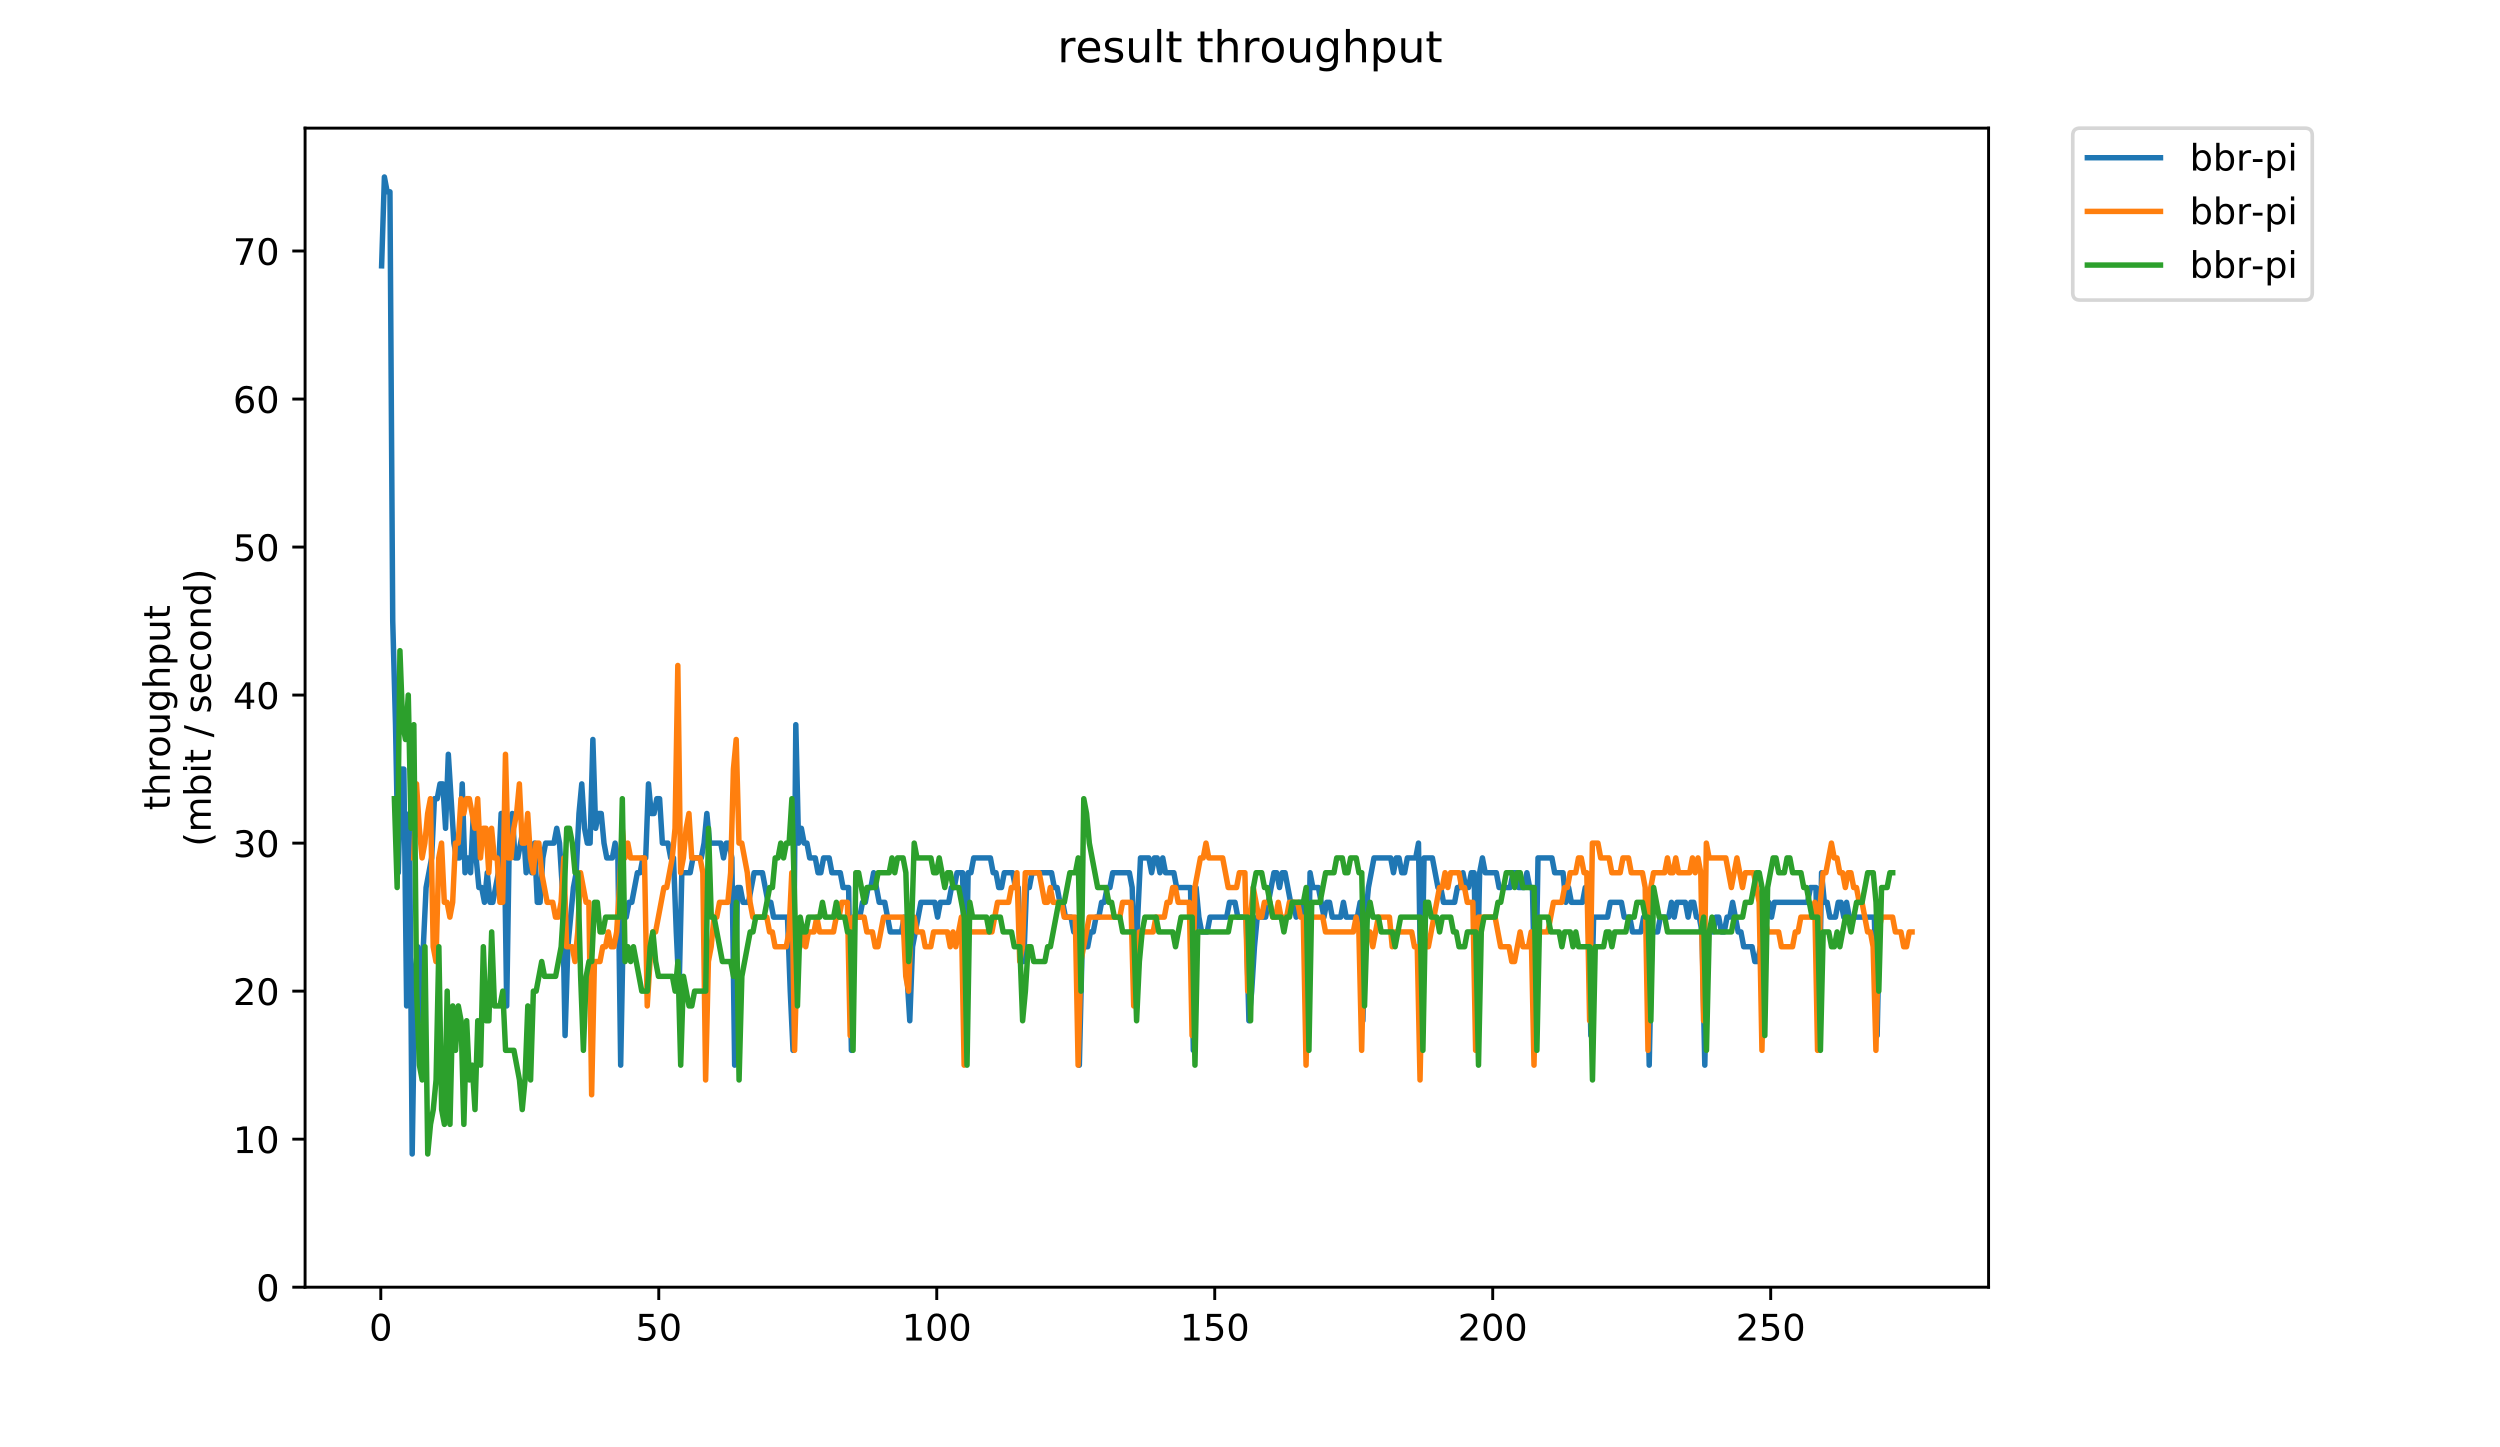 <?xml version="1.0" encoding="utf-8" standalone="no"?>
<!DOCTYPE svg PUBLIC "-//W3C//DTD SVG 1.1//EN"
  "http://www.w3.org/Graphics/SVG/1.1/DTD/svg11.dtd">
<!-- Created with matplotlib (https://matplotlib.org/) -->
<svg height="396pt" version="1.1" viewBox="0 0 684 396" width="684pt" xmlns="http://www.w3.org/2000/svg" xmlns:xlink="http://www.w3.org/1999/xlink">
 <defs>
  <style type="text/css">
*{stroke-linecap:butt;stroke-linejoin:round;}
  </style>
 </defs>
 <g id="figure_1">
  <g id="patch_1">
   <path d="M 0 396 
L 684 396 
L 684 0 
L 0 0 
z
" style="fill:#ffffff;"/>
  </g>
  <g id="axes_1">
   <g id="patch_2">
    <path d="M 83.472 352.174 
L 544.074 352.174 
L 544.074 35.062 
L 83.472 35.062 
z
" style="fill:#ffffff;"/>
   </g>
   <g id="matplotlib.axis_1">
    <g id="xtick_1">
     <g id="line2d_1">
      <defs>
       <path d="M 0 0 
L 0 3.5 
" id="m928a6c6035" style="stroke:#000000;stroke-width:0.8;"/>
      </defs>
      <g>
       <use style="stroke:#000000;stroke-width:0.8;" x="104.184" xlink:href="#m928a6c6035" y="352.174"/>
      </g>
     </g>
     <g id="text_1">
      <!-- 0 -->
      <defs>
       <path d="M 31.781 66.406 
Q 24.172 66.406 20.328 58.906 
Q 16.5 51.422 16.5 36.375 
Q 16.5 21.391 20.328 13.891 
Q 24.172 6.391 31.781 6.391 
Q 39.453 6.391 43.281 13.891 
Q 47.125 21.391 47.125 36.375 
Q 47.125 51.422 43.281 58.906 
Q 39.453 66.406 31.781 66.406 
z
M 31.781 74.219 
Q 44.047 74.219 50.516 64.516 
Q 56.984 54.828 56.984 36.375 
Q 56.984 17.969 50.516 8.266 
Q 44.047 -1.422 31.781 -1.422 
Q 19.531 -1.422 13.062 8.266 
Q 6.594 17.969 6.594 36.375 
Q 6.594 54.828 13.062 64.516 
Q 19.531 74.219 31.781 74.219 
z
" id="DejaVuSans-48"/>
      </defs>
      <g transform="translate(101.002 366.773)scale(0.1 -0.1)">
       <use xlink:href="#DejaVuSans-48"/>
      </g>
     </g>
    </g>
    <g id="xtick_2">
     <g id="line2d_2">
      <g>
       <use style="stroke:#000000;stroke-width:0.8;" x="180.239" xlink:href="#m928a6c6035" y="352.174"/>
      </g>
     </g>
     <g id="text_2">
      <!-- 50 -->
      <defs>
       <path d="M 10.797 72.906 
L 49.516 72.906 
L 49.516 64.594 
L 19.828 64.594 
L 19.828 46.734 
Q 21.969 47.469 24.109 47.828 
Q 26.266 48.188 28.422 48.188 
Q 40.625 48.188 47.75 41.5 
Q 54.891 34.812 54.891 23.391 
Q 54.891 11.625 47.562 5.094 
Q 40.234 -1.422 26.906 -1.422 
Q 22.312 -1.422 17.547 -0.641 
Q 12.797 0.141 7.719 1.703 
L 7.719 11.625 
Q 12.109 9.234 16.797 8.062 
Q 21.484 6.891 26.703 6.891 
Q 35.156 6.891 40.078 11.328 
Q 45.016 15.766 45.016 23.391 
Q 45.016 31 40.078 35.438 
Q 35.156 39.891 26.703 39.891 
Q 22.75 39.891 18.812 39.016 
Q 14.891 38.141 10.797 36.281 
z
" id="DejaVuSans-53"/>
      </defs>
      <g transform="translate(173.877 366.773)scale(0.1 -0.1)">
       <use xlink:href="#DejaVuSans-53"/>
       <use x="63.623" xlink:href="#DejaVuSans-48"/>
      </g>
     </g>
    </g>
    <g id="xtick_3">
     <g id="line2d_3">
      <g>
       <use style="stroke:#000000;stroke-width:0.8;" x="256.295" xlink:href="#m928a6c6035" y="352.174"/>
      </g>
     </g>
     <g id="text_3">
      <!-- 100 -->
      <defs>
       <path d="M 12.406 8.297 
L 28.516 8.297 
L 28.516 63.922 
L 10.984 60.406 
L 10.984 69.391 
L 28.422 72.906 
L 38.281 72.906 
L 38.281 8.297 
L 54.391 8.297 
L 54.391 0 
L 12.406 0 
z
" id="DejaVuSans-49"/>
      </defs>
      <g transform="translate(246.751 366.773)scale(0.1 -0.1)">
       <use xlink:href="#DejaVuSans-49"/>
       <use x="63.623" xlink:href="#DejaVuSans-48"/>
       <use x="127.246" xlink:href="#DejaVuSans-48"/>
      </g>
     </g>
    </g>
    <g id="xtick_4">
     <g id="line2d_4">
      <g>
       <use style="stroke:#000000;stroke-width:0.8;" x="332.35" xlink:href="#m928a6c6035" y="352.174"/>
      </g>
     </g>
     <g id="text_4">
      <!-- 150 -->
      <g transform="translate(322.807 366.773)scale(0.1 -0.1)">
       <use xlink:href="#DejaVuSans-49"/>
       <use x="63.623" xlink:href="#DejaVuSans-53"/>
       <use x="127.246" xlink:href="#DejaVuSans-48"/>
      </g>
     </g>
    </g>
    <g id="xtick_5">
     <g id="line2d_5">
      <g>
       <use style="stroke:#000000;stroke-width:0.8;" x="408.406" xlink:href="#m928a6c6035" y="352.174"/>
      </g>
     </g>
     <g id="text_5">
      <!-- 200 -->
      <defs>
       <path d="M 19.188 8.297 
L 53.609 8.297 
L 53.609 0 
L 7.328 0 
L 7.328 8.297 
Q 12.938 14.109 22.625 23.891 
Q 32.328 33.688 34.812 36.531 
Q 39.547 41.844 41.422 45.531 
Q 43.312 49.219 43.312 52.781 
Q 43.312 58.594 39.234 62.25 
Q 35.156 65.922 28.609 65.922 
Q 23.969 65.922 18.812 64.312 
Q 13.672 62.703 7.812 59.422 
L 7.812 69.391 
Q 13.766 71.781 18.938 73 
Q 24.125 74.219 28.422 74.219 
Q 39.75 74.219 46.484 68.547 
Q 53.219 62.891 53.219 53.422 
Q 53.219 48.922 51.531 44.891 
Q 49.859 40.875 45.406 35.406 
Q 44.188 33.984 37.641 27.219 
Q 31.109 20.453 19.188 8.297 
z
" id="DejaVuSans-50"/>
      </defs>
      <g transform="translate(398.862 366.773)scale(0.1 -0.1)">
       <use xlink:href="#DejaVuSans-50"/>
       <use x="63.623" xlink:href="#DejaVuSans-48"/>
       <use x="127.246" xlink:href="#DejaVuSans-48"/>
      </g>
     </g>
    </g>
    <g id="xtick_6">
     <g id="line2d_6">
      <g>
       <use style="stroke:#000000;stroke-width:0.8;" x="484.462" xlink:href="#m928a6c6035" y="352.174"/>
      </g>
     </g>
     <g id="text_6">
      <!-- 250 -->
      <g transform="translate(474.918 366.773)scale(0.1 -0.1)">
       <use xlink:href="#DejaVuSans-50"/>
       <use x="63.623" xlink:href="#DejaVuSans-53"/>
       <use x="127.246" xlink:href="#DejaVuSans-48"/>
      </g>
     </g>
    </g>
   </g>
   <g id="matplotlib.axis_2">
    <g id="ytick_1">
     <g id="line2d_7">
      <defs>
       <path d="M 0 0 
L -3.5 0 
" id="m24926429ef" style="stroke:#000000;stroke-width:0.8;"/>
      </defs>
      <g>
       <use style="stroke:#000000;stroke-width:0.8;" x="83.472" xlink:href="#m24926429ef" y="352.174"/>
      </g>
     </g>
     <g id="text_7">
      <!-- 0 -->
      <g transform="translate(70.11 355.973)scale(0.1 -0.1)">
       <use xlink:href="#DejaVuSans-48"/>
      </g>
     </g>
    </g>
    <g id="ytick_2">
     <g id="line2d_8">
      <g>
       <use style="stroke:#000000;stroke-width:0.8;" x="83.472" xlink:href="#m24926429ef" y="311.675"/>
      </g>
     </g>
     <g id="text_8">
      <!-- 10 -->
      <g transform="translate(63.747 315.474)scale(0.1 -0.1)">
       <use xlink:href="#DejaVuSans-49"/>
       <use x="63.623" xlink:href="#DejaVuSans-48"/>
      </g>
     </g>
    </g>
    <g id="ytick_3">
     <g id="line2d_9">
      <g>
       <use style="stroke:#000000;stroke-width:0.8;" x="83.472" xlink:href="#m24926429ef" y="271.175"/>
      </g>
     </g>
     <g id="text_9">
      <!-- 20 -->
      <g transform="translate(63.747 274.974)scale(0.1 -0.1)">
       <use xlink:href="#DejaVuSans-50"/>
       <use x="63.623" xlink:href="#DejaVuSans-48"/>
      </g>
     </g>
    </g>
    <g id="ytick_4">
     <g id="line2d_10">
      <g>
       <use style="stroke:#000000;stroke-width:0.8;" x="83.472" xlink:href="#m24926429ef" y="230.675"/>
      </g>
     </g>
     <g id="text_10">
      <!-- 30 -->
      <defs>
       <path d="M 40.578 39.312 
Q 47.656 37.797 51.625 33 
Q 55.609 28.219 55.609 21.188 
Q 55.609 10.406 48.188 4.484 
Q 40.766 -1.422 27.094 -1.422 
Q 22.516 -1.422 17.656 -0.516 
Q 12.797 0.391 7.625 2.203 
L 7.625 11.719 
Q 11.719 9.328 16.594 8.109 
Q 21.484 6.891 26.812 6.891 
Q 36.078 6.891 40.938 10.547 
Q 45.797 14.203 45.797 21.188 
Q 45.797 27.641 41.281 31.266 
Q 36.766 34.906 28.719 34.906 
L 20.219 34.906 
L 20.219 43.016 
L 29.109 43.016 
Q 36.375 43.016 40.234 45.922 
Q 44.094 48.828 44.094 54.297 
Q 44.094 59.906 40.109 62.906 
Q 36.141 65.922 28.719 65.922 
Q 24.656 65.922 20.016 65.031 
Q 15.375 64.156 9.812 62.312 
L 9.812 71.094 
Q 15.438 72.656 20.344 73.438 
Q 25.25 74.219 29.594 74.219 
Q 40.828 74.219 47.359 69.109 
Q 53.906 64.016 53.906 55.328 
Q 53.906 49.266 50.438 45.094 
Q 46.969 40.922 40.578 39.312 
z
" id="DejaVuSans-51"/>
      </defs>
      <g transform="translate(63.747 234.475)scale(0.1 -0.1)">
       <use xlink:href="#DejaVuSans-51"/>
       <use x="63.623" xlink:href="#DejaVuSans-48"/>
      </g>
     </g>
    </g>
    <g id="ytick_5">
     <g id="line2d_11">
      <g>
       <use style="stroke:#000000;stroke-width:0.8;" x="83.472" xlink:href="#m24926429ef" y="190.176"/>
      </g>
     </g>
     <g id="text_11">
      <!-- 40 -->
      <defs>
       <path d="M 37.797 64.312 
L 12.891 25.391 
L 37.797 25.391 
z
M 35.203 72.906 
L 47.609 72.906 
L 47.609 25.391 
L 58.016 25.391 
L 58.016 17.188 
L 47.609 17.188 
L 47.609 0 
L 37.797 0 
L 37.797 17.188 
L 4.891 17.188 
L 4.891 26.703 
z
" id="DejaVuSans-52"/>
      </defs>
      <g transform="translate(63.747 193.975)scale(0.1 -0.1)">
       <use xlink:href="#DejaVuSans-52"/>
       <use x="63.623" xlink:href="#DejaVuSans-48"/>
      </g>
     </g>
    </g>
    <g id="ytick_6">
     <g id="line2d_12">
      <g>
       <use style="stroke:#000000;stroke-width:0.8;" x="83.472" xlink:href="#m24926429ef" y="149.676"/>
      </g>
     </g>
     <g id="text_12">
      <!-- 50 -->
      <g transform="translate(63.747 153.476)scale(0.1 -0.1)">
       <use xlink:href="#DejaVuSans-53"/>
       <use x="63.623" xlink:href="#DejaVuSans-48"/>
      </g>
     </g>
    </g>
    <g id="ytick_7">
     <g id="line2d_13">
      <g>
       <use style="stroke:#000000;stroke-width:0.8;" x="83.472" xlink:href="#m24926429ef" y="109.177"/>
      </g>
     </g>
     <g id="text_13">
      <!-- 60 -->
      <defs>
       <path d="M 33.016 40.375 
Q 26.375 40.375 22.484 35.828 
Q 18.609 31.297 18.609 23.391 
Q 18.609 15.531 22.484 10.953 
Q 26.375 6.391 33.016 6.391 
Q 39.656 6.391 43.531 10.953 
Q 47.406 15.531 47.406 23.391 
Q 47.406 31.297 43.531 35.828 
Q 39.656 40.375 33.016 40.375 
z
M 52.594 71.297 
L 52.594 62.312 
Q 48.875 64.062 45.094 64.984 
Q 41.312 65.922 37.594 65.922 
Q 27.828 65.922 22.672 59.328 
Q 17.531 52.734 16.797 39.406 
Q 19.672 43.656 24.016 45.922 
Q 28.375 48.188 33.594 48.188 
Q 44.578 48.188 50.953 41.516 
Q 57.328 34.859 57.328 23.391 
Q 57.328 12.156 50.688 5.359 
Q 44.047 -1.422 33.016 -1.422 
Q 20.359 -1.422 13.672 8.266 
Q 6.984 17.969 6.984 36.375 
Q 6.984 53.656 15.188 63.938 
Q 23.391 74.219 37.203 74.219 
Q 40.922 74.219 44.703 73.484 
Q 48.484 72.75 52.594 71.297 
z
" id="DejaVuSans-54"/>
      </defs>
      <g transform="translate(63.747 112.976)scale(0.1 -0.1)">
       <use xlink:href="#DejaVuSans-54"/>
       <use x="63.623" xlink:href="#DejaVuSans-48"/>
      </g>
     </g>
    </g>
    <g id="ytick_8">
     <g id="line2d_14">
      <g>
       <use style="stroke:#000000;stroke-width:0.8;" x="83.472" xlink:href="#m24926429ef" y="68.677"/>
      </g>
     </g>
     <g id="text_14">
      <!-- 70 -->
      <defs>
       <path d="M 8.203 72.906 
L 55.078 72.906 
L 55.078 68.703 
L 28.609 0 
L 18.312 0 
L 43.219 64.594 
L 8.203 64.594 
z
" id="DejaVuSans-55"/>
      </defs>
      <g transform="translate(63.747 72.476)scale(0.1 -0.1)">
       <use xlink:href="#DejaVuSans-55"/>
       <use x="63.623" xlink:href="#DejaVuSans-48"/>
      </g>
     </g>
    </g>
    <g id="text_15">
     <!-- throughput -->
     <defs>
      <path d="M 18.312 70.219 
L 18.312 54.688 
L 36.812 54.688 
L 36.812 47.703 
L 18.312 47.703 
L 18.312 18.016 
Q 18.312 11.328 20.141 9.422 
Q 21.969 7.516 27.594 7.516 
L 36.812 7.516 
L 36.812 0 
L 27.594 0 
Q 17.188 0 13.234 3.875 
Q 9.281 7.766 9.281 18.016 
L 9.281 47.703 
L 2.688 47.703 
L 2.688 54.688 
L 9.281 54.688 
L 9.281 70.219 
z
" id="DejaVuSans-116"/>
      <path d="M 54.891 33.016 
L 54.891 0 
L 45.906 0 
L 45.906 32.719 
Q 45.906 40.484 42.875 44.328 
Q 39.844 48.188 33.797 48.188 
Q 26.516 48.188 22.312 43.547 
Q 18.109 38.922 18.109 30.906 
L 18.109 0 
L 9.078 0 
L 9.078 75.984 
L 18.109 75.984 
L 18.109 46.188 
Q 21.344 51.125 25.703 53.562 
Q 30.078 56 35.797 56 
Q 45.219 56 50.047 50.172 
Q 54.891 44.344 54.891 33.016 
z
" id="DejaVuSans-104"/>
      <path d="M 41.109 46.297 
Q 39.594 47.172 37.812 47.578 
Q 36.031 48 33.891 48 
Q 26.266 48 22.188 43.047 
Q 18.109 38.094 18.109 28.812 
L 18.109 0 
L 9.078 0 
L 9.078 54.688 
L 18.109 54.688 
L 18.109 46.188 
Q 20.953 51.172 25.484 53.578 
Q 30.031 56 36.531 56 
Q 37.453 56 38.578 55.875 
Q 39.703 55.766 41.062 55.516 
z
" id="DejaVuSans-114"/>
      <path d="M 30.609 48.391 
Q 23.391 48.391 19.188 42.75 
Q 14.984 37.109 14.984 27.297 
Q 14.984 17.484 19.156 11.844 
Q 23.344 6.203 30.609 6.203 
Q 37.797 6.203 41.984 11.859 
Q 46.188 17.531 46.188 27.297 
Q 46.188 37.016 41.984 42.703 
Q 37.797 48.391 30.609 48.391 
z
M 30.609 56 
Q 42.328 56 49.016 48.375 
Q 55.719 40.766 55.719 27.297 
Q 55.719 13.875 49.016 6.219 
Q 42.328 -1.422 30.609 -1.422 
Q 18.844 -1.422 12.172 6.219 
Q 5.516 13.875 5.516 27.297 
Q 5.516 40.766 12.172 48.375 
Q 18.844 56 30.609 56 
z
" id="DejaVuSans-111"/>
      <path d="M 8.5 21.578 
L 8.5 54.688 
L 17.484 54.688 
L 17.484 21.922 
Q 17.484 14.156 20.5 10.266 
Q 23.531 6.391 29.594 6.391 
Q 36.859 6.391 41.078 11.031 
Q 45.312 15.672 45.312 23.688 
L 45.312 54.688 
L 54.297 54.688 
L 54.297 0 
L 45.312 0 
L 45.312 8.406 
Q 42.047 3.422 37.719 1 
Q 33.406 -1.422 27.688 -1.422 
Q 18.266 -1.422 13.375 4.438 
Q 8.5 10.297 8.5 21.578 
z
M 31.109 56 
z
" id="DejaVuSans-117"/>
      <path d="M 45.406 27.984 
Q 45.406 37.75 41.375 43.109 
Q 37.359 48.484 30.078 48.484 
Q 22.859 48.484 18.828 43.109 
Q 14.797 37.75 14.797 27.984 
Q 14.797 18.266 18.828 12.891 
Q 22.859 7.516 30.078 7.516 
Q 37.359 7.516 41.375 12.891 
Q 45.406 18.266 45.406 27.984 
z
M 54.391 6.781 
Q 54.391 -7.172 48.188 -13.984 
Q 42 -20.797 29.203 -20.797 
Q 24.469 -20.797 20.266 -20.094 
Q 16.062 -19.391 12.109 -17.922 
L 12.109 -9.188 
Q 16.062 -11.328 19.922 -12.344 
Q 23.781 -13.375 27.781 -13.375 
Q 36.625 -13.375 41.016 -8.766 
Q 45.406 -4.156 45.406 5.172 
L 45.406 9.625 
Q 42.625 4.781 38.281 2.391 
Q 33.938 0 27.875 0 
Q 17.828 0 11.672 7.656 
Q 5.516 15.328 5.516 27.984 
Q 5.516 40.672 11.672 48.328 
Q 17.828 56 27.875 56 
Q 33.938 56 38.281 53.609 
Q 42.625 51.219 45.406 46.391 
L 45.406 54.688 
L 54.391 54.688 
z
" id="DejaVuSans-103"/>
      <path d="M 18.109 8.203 
L 18.109 -20.797 
L 9.078 -20.797 
L 9.078 54.688 
L 18.109 54.688 
L 18.109 46.391 
Q 20.953 51.266 25.266 53.625 
Q 29.594 56 35.594 56 
Q 45.562 56 51.781 48.094 
Q 58.016 40.188 58.016 27.297 
Q 58.016 14.406 51.781 6.484 
Q 45.562 -1.422 35.594 -1.422 
Q 29.594 -1.422 25.266 0.953 
Q 20.953 3.328 18.109 8.203 
z
M 48.688 27.297 
Q 48.688 37.203 44.609 42.844 
Q 40.531 48.484 33.406 48.484 
Q 26.266 48.484 22.188 42.844 
Q 18.109 37.203 18.109 27.297 
Q 18.109 17.391 22.188 11.75 
Q 26.266 6.109 33.406 6.109 
Q 40.531 6.109 44.609 11.75 
Q 48.688 17.391 48.688 27.297 
z
" id="DejaVuSans-112"/>
     </defs>
     <g transform="translate(46.47 221.675)rotate(-90)scale(0.1 -0.1)">
      <use xlink:href="#DejaVuSans-116"/>
      <use x="39.209" xlink:href="#DejaVuSans-104"/>
      <use x="102.588" xlink:href="#DejaVuSans-114"/>
      <use x="143.67" xlink:href="#DejaVuSans-111"/>
      <use x="204.852" xlink:href="#DejaVuSans-117"/>
      <use x="268.23" xlink:href="#DejaVuSans-103"/>
      <use x="331.707" xlink:href="#DejaVuSans-104"/>
      <use x="395.086" xlink:href="#DejaVuSans-112"/>
      <use x="458.562" xlink:href="#DejaVuSans-117"/>
      <use x="521.941" xlink:href="#DejaVuSans-116"/>
     </g>
     <!-- (mbit / second) -->
     <defs>
      <path d="M 31 75.875 
Q 24.469 64.656 21.281 53.656 
Q 18.109 42.672 18.109 31.391 
Q 18.109 20.125 21.312 9.062 
Q 24.516 -2 31 -13.188 
L 23.188 -13.188 
Q 15.875 -1.703 12.234 9.375 
Q 8.594 20.453 8.594 31.391 
Q 8.594 42.281 12.203 53.312 
Q 15.828 64.359 23.188 75.875 
z
" id="DejaVuSans-40"/>
      <path d="M 52 44.188 
Q 55.375 50.25 60.062 53.125 
Q 64.75 56 71.094 56 
Q 79.641 56 84.281 50.016 
Q 88.922 44.047 88.922 33.016 
L 88.922 0 
L 79.891 0 
L 79.891 32.719 
Q 79.891 40.578 77.094 44.375 
Q 74.312 48.188 68.609 48.188 
Q 61.625 48.188 57.562 43.547 
Q 53.516 38.922 53.516 30.906 
L 53.516 0 
L 44.484 0 
L 44.484 32.719 
Q 44.484 40.625 41.703 44.406 
Q 38.922 48.188 33.109 48.188 
Q 26.219 48.188 22.156 43.531 
Q 18.109 38.875 18.109 30.906 
L 18.109 0 
L 9.078 0 
L 9.078 54.688 
L 18.109 54.688 
L 18.109 46.188 
Q 21.188 51.219 25.484 53.609 
Q 29.781 56 35.688 56 
Q 41.656 56 45.828 52.969 
Q 50 49.953 52 44.188 
z
" id="DejaVuSans-109"/>
      <path d="M 48.688 27.297 
Q 48.688 37.203 44.609 42.844 
Q 40.531 48.484 33.406 48.484 
Q 26.266 48.484 22.188 42.844 
Q 18.109 37.203 18.109 27.297 
Q 18.109 17.391 22.188 11.75 
Q 26.266 6.109 33.406 6.109 
Q 40.531 6.109 44.609 11.75 
Q 48.688 17.391 48.688 27.297 
z
M 18.109 46.391 
Q 20.953 51.266 25.266 53.625 
Q 29.594 56 35.594 56 
Q 45.562 56 51.781 48.094 
Q 58.016 40.188 58.016 27.297 
Q 58.016 14.406 51.781 6.484 
Q 45.562 -1.422 35.594 -1.422 
Q 29.594 -1.422 25.266 0.953 
Q 20.953 3.328 18.109 8.203 
L 18.109 0 
L 9.078 0 
L 9.078 75.984 
L 18.109 75.984 
z
" id="DejaVuSans-98"/>
      <path d="M 9.422 54.688 
L 18.406 54.688 
L 18.406 0 
L 9.422 0 
z
M 9.422 75.984 
L 18.406 75.984 
L 18.406 64.594 
L 9.422 64.594 
z
" id="DejaVuSans-105"/>
      <path id="DejaVuSans-32"/>
      <path d="M 25.391 72.906 
L 33.688 72.906 
L 8.297 -9.281 
L 0 -9.281 
z
" id="DejaVuSans-47"/>
      <path d="M 44.281 53.078 
L 44.281 44.578 
Q 40.484 46.531 36.375 47.5 
Q 32.281 48.484 27.875 48.484 
Q 21.188 48.484 17.844 46.438 
Q 14.5 44.391 14.5 40.281 
Q 14.5 37.156 16.891 35.375 
Q 19.281 33.594 26.516 31.984 
L 29.594 31.297 
Q 39.156 29.25 43.188 25.516 
Q 47.219 21.781 47.219 15.094 
Q 47.219 7.469 41.188 3.016 
Q 35.156 -1.422 24.609 -1.422 
Q 20.219 -1.422 15.453 -0.562 
Q 10.688 0.297 5.422 2 
L 5.422 11.281 
Q 10.406 8.688 15.234 7.391 
Q 20.062 6.109 24.812 6.109 
Q 31.156 6.109 34.562 8.281 
Q 37.984 10.453 37.984 14.406 
Q 37.984 18.062 35.516 20.016 
Q 33.062 21.969 24.703 23.781 
L 21.578 24.516 
Q 13.234 26.266 9.516 29.906 
Q 5.812 33.547 5.812 39.891 
Q 5.812 47.609 11.281 51.797 
Q 16.75 56 26.812 56 
Q 31.781 56 36.172 55.266 
Q 40.578 54.547 44.281 53.078 
z
" id="DejaVuSans-115"/>
      <path d="M 56.203 29.594 
L 56.203 25.203 
L 14.891 25.203 
Q 15.484 15.922 20.484 11.062 
Q 25.484 6.203 34.422 6.203 
Q 39.594 6.203 44.453 7.469 
Q 49.312 8.734 54.109 11.281 
L 54.109 2.781 
Q 49.266 0.734 44.188 -0.344 
Q 39.109 -1.422 33.891 -1.422 
Q 20.797 -1.422 13.156 6.188 
Q 5.516 13.812 5.516 26.812 
Q 5.516 40.234 12.766 48.109 
Q 20.016 56 32.328 56 
Q 43.359 56 49.781 48.891 
Q 56.203 41.797 56.203 29.594 
z
M 47.219 32.234 
Q 47.125 39.594 43.094 43.984 
Q 39.062 48.391 32.422 48.391 
Q 24.906 48.391 20.391 44.141 
Q 15.875 39.891 15.188 32.172 
z
" id="DejaVuSans-101"/>
      <path d="M 48.781 52.594 
L 48.781 44.188 
Q 44.969 46.297 41.141 47.344 
Q 37.312 48.391 33.406 48.391 
Q 24.656 48.391 19.812 42.844 
Q 14.984 37.312 14.984 27.297 
Q 14.984 17.281 19.812 11.734 
Q 24.656 6.203 33.406 6.203 
Q 37.312 6.203 41.141 7.25 
Q 44.969 8.297 48.781 10.406 
L 48.781 2.094 
Q 45.016 0.344 40.984 -0.531 
Q 36.969 -1.422 32.422 -1.422 
Q 20.062 -1.422 12.781 6.344 
Q 5.516 14.109 5.516 27.297 
Q 5.516 40.672 12.859 48.328 
Q 20.219 56 33.016 56 
Q 37.156 56 41.109 55.141 
Q 45.062 54.297 48.781 52.594 
z
" id="DejaVuSans-99"/>
      <path d="M 54.891 33.016 
L 54.891 0 
L 45.906 0 
L 45.906 32.719 
Q 45.906 40.484 42.875 44.328 
Q 39.844 48.188 33.797 48.188 
Q 26.516 48.188 22.312 43.547 
Q 18.109 38.922 18.109 30.906 
L 18.109 0 
L 9.078 0 
L 9.078 54.688 
L 18.109 54.688 
L 18.109 46.188 
Q 21.344 51.125 25.703 53.562 
Q 30.078 56 35.797 56 
Q 45.219 56 50.047 50.172 
Q 54.891 44.344 54.891 33.016 
z
" id="DejaVuSans-110"/>
      <path d="M 45.406 46.391 
L 45.406 75.984 
L 54.391 75.984 
L 54.391 0 
L 45.406 0 
L 45.406 8.203 
Q 42.578 3.328 38.25 0.953 
Q 33.938 -1.422 27.875 -1.422 
Q 17.969 -1.422 11.734 6.484 
Q 5.516 14.406 5.516 27.297 
Q 5.516 40.188 11.734 48.094 
Q 17.969 56 27.875 56 
Q 33.938 56 38.25 53.625 
Q 42.578 51.266 45.406 46.391 
z
M 14.797 27.297 
Q 14.797 17.391 18.875 11.75 
Q 22.953 6.109 30.078 6.109 
Q 37.203 6.109 41.297 11.75 
Q 45.406 17.391 45.406 27.297 
Q 45.406 37.203 41.297 42.844 
Q 37.203 48.484 30.078 48.484 
Q 22.953 48.484 18.875 42.844 
Q 14.797 37.203 14.797 27.297 
z
" id="DejaVuSans-100"/>
      <path d="M 8.016 75.875 
L 15.828 75.875 
Q 23.141 64.359 26.781 53.312 
Q 30.422 42.281 30.422 31.391 
Q 30.422 20.453 26.781 9.375 
Q 23.141 -1.703 15.828 -13.188 
L 8.016 -13.188 
Q 14.5 -2 17.703 9.062 
Q 20.906 20.125 20.906 31.391 
Q 20.906 42.672 17.703 53.656 
Q 14.5 64.656 8.016 75.875 
z
" id="DejaVuSans-41"/>
     </defs>
     <g transform="translate(57.668 231.609)rotate(-90)scale(0.1 -0.1)">
      <use xlink:href="#DejaVuSans-40"/>
      <use x="39.014" xlink:href="#DejaVuSans-109"/>
      <use x="136.426" xlink:href="#DejaVuSans-98"/>
      <use x="199.902" xlink:href="#DejaVuSans-105"/>
      <use x="227.686" xlink:href="#DejaVuSans-116"/>
      <use x="266.895" xlink:href="#DejaVuSans-32"/>
      <use x="298.682" xlink:href="#DejaVuSans-47"/>
      <use x="332.373" xlink:href="#DejaVuSans-32"/>
      <use x="364.16" xlink:href="#DejaVuSans-115"/>
      <use x="416.26" xlink:href="#DejaVuSans-101"/>
      <use x="477.783" xlink:href="#DejaVuSans-99"/>
      <use x="532.764" xlink:href="#DejaVuSans-111"/>
      <use x="593.945" xlink:href="#DejaVuSans-110"/>
      <use x="657.324" xlink:href="#DejaVuSans-100"/>
      <use x="720.801" xlink:href="#DejaVuSans-41"/>
     </g>
    </g>
   </g>
   <g id="line2d_15">
    <path clip-path="url(#pefdb8970b3)" d="M 104.409 72.727 
L 105.169 48.427 
L 105.93 52.477 
L 106.69 52.477 
L 107.451 169.926 
L 108.212 198.276 
L 108.972 238.775 
L 109.733 210.426 
L 110.493 210.426 
L 111.254 275.225 
L 112.014 222.576 
L 112.775 315.725 
L 113.535 267.125 
L 114.296 259.025 
L 115.057 279.275 
L 115.817 259.025 
L 116.578 242.825 
L 118.099 234.725 
L 118.859 218.526 
L 119.62 218.526 
L 120.38 214.476 
L 121.141 214.476 
L 121.902 226.625 
L 122.662 206.376 
L 124.183 230.675 
L 124.944 234.725 
L 125.704 234.725 
L 126.465 214.476 
L 127.225 238.775 
L 127.986 234.725 
L 128.747 238.775 
L 129.507 222.576 
L 130.268 234.725 
L 131.028 242.825 
L 131.789 242.825 
L 132.549 246.875 
L 133.31 238.775 
L 134.07 246.875 
L 134.831 246.875 
L 136.352 238.775 
L 137.113 222.576 
L 137.873 222.576 
L 138.634 275.225 
L 139.394 226.625 
L 140.155 222.576 
L 140.915 234.725 
L 141.676 234.725 
L 143.197 226.625 
L 143.958 238.775 
L 144.718 230.675 
L 145.479 238.775 
L 146.239 230.675 
L 147 246.875 
L 147.76 246.875 
L 148.521 234.725 
L 149.282 230.675 
L 151.563 230.675 
L 152.324 226.625 
L 153.084 230.675 
L 153.845 242.825 
L 154.605 283.325 
L 155.366 259.025 
L 156.887 242.825 
L 157.648 238.775 
L 158.408 222.576 
L 159.169 214.476 
L 159.929 226.625 
L 160.69 230.675 
L 161.45 230.675 
L 162.211 202.326 
L 162.972 226.625 
L 163.732 222.576 
L 164.493 222.576 
L 165.253 230.675 
L 166.014 234.725 
L 167.535 234.725 
L 168.295 230.675 
L 169.056 234.725 
L 169.817 291.425 
L 170.577 250.925 
L 171.338 250.925 
L 172.098 246.875 
L 172.859 246.875 
L 174.38 238.775 
L 175.14 238.775 
L 175.901 234.725 
L 176.662 234.725 
L 177.422 214.476 
L 178.183 222.576 
L 178.943 222.576 
L 179.704 218.526 
L 180.464 218.526 
L 181.225 230.675 
L 182.746 230.675 
L 183.507 234.725 
L 184.267 234.725 
L 185.028 254.975 
L 185.788 271.175 
L 186.549 238.775 
L 188.83 238.775 
L 189.591 234.725 
L 191.873 234.725 
L 192.633 230.675 
L 193.394 222.576 
L 194.154 230.675 
L 197.197 230.675 
L 197.957 234.725 
L 198.718 230.675 
L 199.478 230.675 
L 200.239 234.725 
L 200.999 291.425 
L 201.76 242.825 
L 202.521 242.825 
L 203.281 246.875 
L 204.802 246.875 
L 206.323 238.775 
L 208.605 238.775 
L 210.126 246.875 
L 210.887 246.875 
L 211.647 250.925 
L 215.45 250.925 
L 216.211 271.175 
L 216.971 287.375 
L 217.732 198.276 
L 218.492 230.675 
L 219.253 226.625 
L 220.013 230.675 
L 220.774 230.675 
L 221.534 234.725 
L 223.056 234.725 
L 223.816 238.775 
L 224.577 238.775 
L 225.337 234.725 
L 226.858 234.725 
L 227.619 238.775 
L 229.901 238.775 
L 230.661 242.825 
L 232.182 242.825 
L 232.943 287.375 
L 233.703 250.925 
L 235.224 250.925 
L 235.985 246.875 
L 236.746 246.875 
L 237.506 242.825 
L 238.267 242.825 
L 239.027 238.775 
L 240.548 246.875 
L 242.069 246.875 
L 243.591 254.975 
L 246.633 254.975 
L 247.393 250.925 
L 248.154 267.125 
L 248.914 279.275 
L 249.675 259.025 
L 251.957 246.875 
L 255.759 246.875 
L 256.52 250.925 
L 257.281 246.875 
L 259.562 246.875 
L 260.323 242.825 
L 261.083 242.825 
L 261.844 238.775 
L 263.365 238.775 
L 264.126 279.275 
L 264.886 238.775 
L 265.647 238.775 
L 266.407 234.725 
L 270.971 234.725 
L 271.731 238.775 
L 272.492 238.775 
L 273.252 242.825 
L 274.013 242.825 
L 274.773 238.775 
L 277.055 238.775 
L 277.816 242.825 
L 278.576 242.825 
L 279.337 263.075 
L 280.097 263.075 
L 280.858 242.825 
L 281.618 242.825 
L 282.379 238.775 
L 287.703 238.775 
L 288.463 242.825 
L 289.224 242.825 
L 289.984 246.875 
L 290.745 246.875 
L 291.506 250.925 
L 293.027 250.925 
L 293.787 254.975 
L 294.548 254.975 
L 295.308 291.425 
L 296.069 259.025 
L 297.59 259.025 
L 298.351 254.975 
L 299.111 254.975 
L 299.872 250.925 
L 300.632 250.925 
L 301.393 246.875 
L 302.153 246.875 
L 302.914 242.825 
L 303.674 242.825 
L 304.435 238.775 
L 308.998 238.775 
L 309.759 242.825 
L 310.519 267.125 
L 312.041 234.725 
L 314.322 234.725 
L 315.083 238.775 
L 315.843 234.725 
L 316.604 234.725 
L 317.364 238.775 
L 318.125 234.725 
L 318.886 238.775 
L 321.167 238.775 
L 321.928 242.825 
L 325.731 242.825 
L 326.491 287.375 
L 327.252 242.825 
L 328.012 250.925 
L 328.773 254.975 
L 330.294 254.975 
L 331.054 250.925 
L 335.618 250.925 
L 336.378 246.875 
L 337.899 246.875 
L 338.66 250.925 
L 340.942 250.925 
L 341.702 279.275 
L 342.463 271.175 
L 343.223 259.025 
L 343.984 250.925 
L 346.266 250.925 
L 348.547 238.775 
L 349.308 238.775 
L 350.068 242.825 
L 350.829 238.775 
L 351.589 238.775 
L 353.111 246.875 
L 353.871 246.875 
L 354.632 250.925 
L 355.392 246.875 
L 356.153 246.875 
L 356.913 250.925 
L 357.674 283.325 
L 358.434 238.775 
L 359.195 242.825 
L 360.716 242.825 
L 362.237 250.925 
L 362.998 246.875 
L 363.758 246.875 
L 364.519 250.925 
L 366.801 250.925 
L 367.561 246.875 
L 368.322 250.925 
L 371.364 250.925 
L 372.125 246.875 
L 372.885 279.275 
L 373.646 250.925 
L 374.406 242.825 
L 375.927 234.725 
L 380.491 234.725 
L 381.251 238.775 
L 382.012 234.725 
L 382.772 234.725 
L 383.533 238.775 
L 384.293 238.775 
L 385.054 234.725 
L 387.336 234.725 
L 388.096 230.675 
L 388.857 279.275 
L 389.617 234.725 
L 391.899 234.725 
L 393.42 242.825 
L 394.181 242.825 
L 394.941 246.875 
L 397.983 246.875 
L 398.744 242.825 
L 399.505 242.825 
L 400.265 238.775 
L 401.026 242.825 
L 401.786 242.825 
L 402.547 238.775 
L 403.307 238.775 
L 404.068 275.225 
L 404.828 238.775 
L 405.589 234.725 
L 406.35 238.775 
L 409.392 238.775 
L 410.152 242.825 
L 413.195 242.825 
L 413.955 238.775 
L 414.716 238.775 
L 415.476 242.825 
L 416.997 242.825 
L 417.758 238.775 
L 418.518 242.825 
L 419.279 242.825 
L 420.04 279.275 
L 420.8 234.725 
L 424.603 234.725 
L 425.363 238.775 
L 427.645 238.775 
L 428.406 246.875 
L 429.166 242.825 
L 429.927 246.875 
L 432.969 246.875 
L 433.73 242.825 
L 434.49 246.875 
L 435.251 283.325 
L 436.011 250.925 
L 439.814 250.925 
L 440.575 246.875 
L 443.617 246.875 
L 444.377 250.925 
L 445.898 250.925 
L 446.659 254.975 
L 448.941 254.975 
L 449.701 250.925 
L 450.462 250.925 
L 451.222 291.425 
L 451.983 254.975 
L 453.504 254.975 
L 454.265 250.925 
L 456.546 250.925 
L 457.307 246.875 
L 458.067 250.925 
L 458.828 246.875 
L 461.11 246.875 
L 461.87 250.925 
L 462.631 246.875 
L 463.391 246.875 
L 464.152 250.925 
L 464.912 250.925 
L 465.673 254.975 
L 466.433 291.425 
L 467.194 254.975 
L 468.715 254.975 
L 469.476 250.925 
L 470.236 250.925 
L 470.997 254.975 
L 471.757 254.975 
L 472.518 250.925 
L 473.278 250.925 
L 474.039 246.875 
L 475.56 254.975 
L 476.321 254.975 
L 477.081 259.025 
L 479.363 259.025 
L 480.123 263.075 
L 480.884 263.075 
L 481.645 259.025 
L 482.405 283.325 
L 483.166 246.875 
L 483.926 246.875 
L 484.687 250.925 
L 485.447 246.875 
L 494.574 246.875 
L 495.335 242.825 
L 496.856 242.825 
L 497.616 283.325 
L 498.377 238.775 
L 499.137 246.875 
L 499.898 246.875 
L 500.658 250.925 
L 502.18 250.925 
L 502.94 246.875 
L 503.701 246.875 
L 504.461 250.925 
L 505.222 246.875 
L 505.982 250.925 
L 512.827 250.925 
L 513.588 283.325 
L 514.348 246.875 
L 514.348 246.875 
" style="fill:none;stroke:#1f77b4;stroke-linecap:square;stroke-width:1.5;"/>
   </g>
   <g id="line2d_16">
    <path clip-path="url(#pefdb8970b3)" d="M 113.198 234.725 
L 113.958 214.476 
L 114.719 226.625 
L 115.479 234.725 
L 116.24 230.675 
L 117.001 222.576 
L 117.761 218.526 
L 118.522 259.025 
L 119.282 263.075 
L 120.043 234.725 
L 120.803 230.675 
L 121.564 246.875 
L 122.324 246.875 
L 123.085 250.925 
L 123.846 246.875 
L 124.606 230.675 
L 125.367 230.675 
L 126.127 218.526 
L 126.888 222.576 
L 127.648 218.526 
L 128.409 218.526 
L 129.93 226.625 
L 130.691 218.526 
L 131.451 234.725 
L 132.212 226.625 
L 132.972 226.625 
L 133.733 238.775 
L 134.493 226.625 
L 135.254 234.725 
L 136.014 234.725 
L 136.775 246.875 
L 137.536 246.875 
L 138.296 206.376 
L 139.057 234.725 
L 139.817 234.725 
L 140.578 226.625 
L 141.338 222.576 
L 142.099 214.476 
L 142.859 230.675 
L 143.62 230.675 
L 144.381 222.576 
L 145.141 234.725 
L 145.902 238.775 
L 146.662 230.675 
L 147.423 230.675 
L 148.183 238.775 
L 149.704 246.875 
L 151.226 246.875 
L 151.986 250.925 
L 152.747 250.925 
L 153.507 246.875 
L 154.268 234.725 
L 155.028 259.025 
L 156.549 259.025 
L 157.31 263.075 
L 158.071 254.975 
L 158.831 238.775 
L 160.352 246.875 
L 161.113 246.875 
L 161.873 299.525 
L 162.634 263.075 
L 164.155 263.075 
L 164.916 259.025 
L 165.676 259.025 
L 166.437 254.975 
L 167.197 259.025 
L 167.958 259.025 
L 168.718 254.975 
L 169.479 242.825 
L 170.239 226.625 
L 171 234.725 
L 171.761 230.675 
L 172.521 234.725 
L 176.324 234.725 
L 177.084 275.225 
L 177.845 263.075 
L 178.606 254.975 
L 179.366 254.975 
L 181.648 242.825 
L 182.408 242.825 
L 183.929 234.725 
L 184.69 226.625 
L 185.451 182.076 
L 186.211 238.775 
L 186.972 234.725 
L 187.732 226.625 
L 188.493 222.576 
L 189.253 234.725 
L 191.535 234.725 
L 192.296 238.775 
L 193.056 295.475 
L 193.817 263.075 
L 194.577 259.025 
L 195.338 250.925 
L 196.098 250.925 
L 196.859 246.875 
L 199.141 246.875 
L 199.901 238.775 
L 200.662 210.426 
L 201.422 202.326 
L 202.183 230.675 
L 202.943 230.675 
L 204.464 238.775 
L 205.225 246.875 
L 205.986 250.925 
L 209.788 250.925 
L 210.549 254.975 
L 211.309 254.975 
L 212.07 259.025 
L 215.112 259.025 
L 215.873 254.975 
L 216.633 238.775 
L 217.394 287.375 
L 218.154 259.025 
L 218.915 259.025 
L 219.676 254.975 
L 220.436 259.025 
L 221.197 254.975 
L 222.718 254.975 
L 223.478 250.925 
L 224.239 254.975 
L 228.042 254.975 
L 228.802 250.925 
L 229.563 250.925 
L 230.323 246.875 
L 231.845 246.875 
L 232.605 283.325 
L 233.366 250.925 
L 236.408 250.925 
L 237.168 254.975 
L 238.69 254.975 
L 239.45 259.025 
L 240.211 259.025 
L 241.732 250.925 
L 247.056 250.925 
L 247.816 267.125 
L 248.577 271.175 
L 249.337 250.925 
L 250.098 250.925 
L 250.858 254.975 
L 252.38 254.975 
L 253.14 259.025 
L 254.661 259.025 
L 255.422 254.975 
L 259.225 254.975 
L 259.985 259.025 
L 260.746 254.975 
L 261.506 259.025 
L 263.027 250.925 
L 263.788 291.425 
L 264.548 254.975 
L 271.393 254.975 
L 272.915 246.875 
L 275.957 246.875 
L 276.717 242.825 
L 277.478 242.825 
L 278.238 238.775 
L 278.999 263.075 
L 279.76 259.025 
L 280.52 238.775 
L 284.323 238.775 
L 285.844 246.875 
L 286.605 246.875 
L 287.365 242.825 
L 288.126 246.875 
L 290.407 246.875 
L 291.168 250.925 
L 294.21 250.925 
L 294.971 291.425 
L 295.731 263.075 
L 298.013 250.925 
L 306.379 250.925 
L 307.14 246.875 
L 309.421 246.875 
L 310.182 275.225 
L 310.942 267.125 
L 311.703 254.975 
L 315.506 254.975 
L 316.266 250.925 
L 318.548 250.925 
L 319.308 246.875 
L 320.069 246.875 
L 320.83 242.825 
L 321.59 242.825 
L 322.351 246.875 
L 325.393 246.875 
L 326.153 283.325 
L 326.914 242.825 
L 328.435 234.725 
L 329.196 234.725 
L 329.956 230.675 
L 330.717 234.725 
L 334.52 234.725 
L 336.041 242.825 
L 338.322 242.825 
L 339.083 238.775 
L 340.604 238.775 
L 341.365 271.175 
L 342.125 250.925 
L 342.886 242.825 
L 344.407 250.925 
L 345.167 250.925 
L 345.928 246.875 
L 347.449 246.875 
L 348.21 250.925 
L 348.97 250.925 
L 349.731 246.875 
L 350.491 250.925 
L 352.012 250.925 
L 352.773 246.875 
L 355.055 246.875 
L 355.815 250.925 
L 356.576 250.925 
L 357.336 291.425 
L 358.097 254.975 
L 358.857 250.925 
L 361.9 250.925 
L 362.66 254.975 
L 370.266 254.975 
L 371.026 250.925 
L 371.787 254.975 
L 372.547 287.375 
L 373.308 254.975 
L 374.829 254.975 
L 375.59 259.025 
L 377.111 250.925 
L 380.153 250.925 
L 380.913 259.025 
L 381.674 254.975 
L 386.237 254.975 
L 386.998 259.025 
L 387.758 259.025 
L 388.519 295.475 
L 389.28 259.025 
L 390.801 259.025 
L 393.843 242.825 
L 394.603 242.825 
L 395.364 238.775 
L 396.125 242.825 
L 396.885 238.775 
L 399.167 238.775 
L 399.927 242.825 
L 400.688 242.825 
L 401.449 246.875 
L 402.97 246.875 
L 403.73 287.375 
L 404.491 250.925 
L 409.054 250.925 
L 410.575 259.025 
L 412.857 259.025 
L 413.617 263.075 
L 414.378 263.075 
L 415.899 254.975 
L 416.66 259.025 
L 418.181 259.025 
L 418.941 254.975 
L 419.702 291.425 
L 420.462 254.975 
L 423.505 254.975 
L 425.026 246.875 
L 427.307 246.875 
L 428.068 242.825 
L 428.829 242.825 
L 429.589 238.775 
L 431.11 238.775 
L 431.871 234.725 
L 432.631 234.725 
L 433.392 238.775 
L 434.152 238.775 
L 434.913 279.275 
L 435.674 230.675 
L 437.195 230.675 
L 437.955 234.725 
L 440.237 234.725 
L 440.997 238.775 
L 443.279 238.775 
L 444.04 234.725 
L 445.561 234.725 
L 446.321 238.775 
L 449.364 238.775 
L 450.124 242.825 
L 450.885 287.375 
L 451.645 242.825 
L 452.406 238.775 
L 455.448 238.775 
L 456.209 234.725 
L 456.969 238.775 
L 457.73 238.775 
L 458.49 234.725 
L 459.251 238.775 
L 462.293 238.775 
L 463.054 234.725 
L 463.814 238.775 
L 464.575 234.725 
L 465.335 238.775 
L 466.096 279.275 
L 466.856 230.675 
L 467.617 234.725 
L 472.18 234.725 
L 473.701 242.825 
L 475.222 234.725 
L 476.744 242.825 
L 477.504 238.775 
L 479.786 238.775 
L 481.307 246.875 
L 482.067 287.375 
L 482.828 250.925 
L 483.589 254.975 
L 486.631 254.975 
L 487.391 259.025 
L 490.434 259.025 
L 491.194 254.975 
L 491.955 254.975 
L 492.715 250.925 
L 495.757 250.925 
L 496.518 246.875 
L 497.279 287.375 
L 498.039 246.875 
L 498.8 238.775 
L 499.56 238.775 
L 501.081 230.675 
L 501.842 234.725 
L 502.602 234.725 
L 503.363 238.775 
L 504.124 238.775 
L 504.884 242.825 
L 505.645 238.775 
L 506.405 238.775 
L 507.166 242.825 
L 507.926 242.825 
L 508.687 246.875 
L 509.447 246.875 
L 510.969 254.975 
L 511.729 254.975 
L 512.49 259.025 
L 513.25 287.375 
L 514.011 254.975 
L 514.771 250.925 
L 517.814 250.925 
L 518.574 254.975 
L 520.095 254.975 
L 520.856 259.025 
L 521.616 259.025 
L 522.377 254.975 
L 523.137 254.975 
L 523.137 254.975 
" style="fill:none;stroke:#ff7f0e;stroke-linecap:square;stroke-width:1.5;"/>
   </g>
   <g id="line2d_17">
    <path clip-path="url(#pefdb8970b3)" d="M 107.901 218.526 
L 108.662 242.825 
L 109.422 178.026 
L 110.183 198.276 
L 110.943 202.326 
L 111.704 190.176 
L 112.465 226.625 
L 113.225 198.276 
L 113.986 271.175 
L 114.746 291.425 
L 115.507 295.475 
L 116.267 259.025 
L 117.028 315.725 
L 117.788 307.625 
L 118.549 303.575 
L 119.31 295.475 
L 120.07 259.025 
L 120.831 303.575 
L 121.591 307.625 
L 122.352 271.175 
L 123.112 307.625 
L 123.873 275.225 
L 124.633 287.375 
L 125.394 275.225 
L 126.155 279.275 
L 126.915 307.625 
L 127.676 279.275 
L 128.436 295.475 
L 129.197 291.425 
L 129.957 303.575 
L 130.718 279.275 
L 131.478 291.425 
L 132.239 259.025 
L 133 279.275 
L 133.76 279.275 
L 134.521 254.975 
L 135.281 275.225 
L 136.802 275.225 
L 137.563 271.175 
L 138.323 287.375 
L 140.605 287.375 
L 142.126 295.475 
L 142.887 303.575 
L 143.647 295.475 
L 144.408 275.225 
L 145.168 295.475 
L 145.929 271.175 
L 146.69 271.175 
L 148.211 263.075 
L 148.971 267.125 
L 152.014 267.125 
L 153.535 259.025 
L 154.295 246.875 
L 155.056 226.625 
L 155.816 226.625 
L 156.577 230.675 
L 157.337 238.775 
L 158.098 238.775 
L 158.859 267.125 
L 159.619 287.375 
L 160.38 267.125 
L 161.14 263.075 
L 161.901 263.075 
L 162.661 246.875 
L 163.422 246.875 
L 164.182 254.975 
L 164.943 254.975 
L 165.704 250.925 
L 169.506 250.925 
L 170.267 218.526 
L 171.027 263.075 
L 171.788 259.025 
L 172.549 263.075 
L 173.309 259.025 
L 175.591 271.175 
L 177.112 271.175 
L 177.872 259.025 
L 178.633 254.975 
L 179.394 263.075 
L 180.154 267.125 
L 183.957 267.125 
L 184.717 271.175 
L 185.478 263.075 
L 186.239 291.425 
L 186.999 267.125 
L 188.52 275.225 
L 189.281 275.225 
L 190.041 271.175 
L 193.084 271.175 
L 193.844 226.625 
L 194.605 250.925 
L 195.365 250.925 
L 197.647 263.075 
L 199.929 263.075 
L 200.689 267.125 
L 201.45 246.875 
L 202.21 295.475 
L 202.971 267.125 
L 205.252 254.975 
L 206.013 254.975 
L 206.774 250.925 
L 209.055 250.925 
L 210.576 242.825 
L 211.337 242.825 
L 212.097 234.725 
L 212.858 234.725 
L 213.619 230.675 
L 214.379 234.725 
L 215.14 230.675 
L 215.9 230.675 
L 216.661 218.526 
L 218.182 275.225 
L 218.942 250.925 
L 219.703 254.975 
L 220.464 254.975 
L 221.224 250.925 
L 224.266 250.925 
L 225.027 246.875 
L 225.787 250.925 
L 228.069 250.925 
L 228.83 246.875 
L 229.59 250.925 
L 231.111 250.925 
L 231.872 254.975 
L 232.632 254.975 
L 233.393 287.375 
L 234.154 238.775 
L 234.914 238.775 
L 236.435 246.875 
L 237.196 242.825 
L 239.477 242.825 
L 240.238 238.775 
L 243.28 238.775 
L 244.041 234.725 
L 244.801 238.775 
L 245.562 234.725 
L 247.083 234.725 
L 247.844 238.775 
L 248.604 263.075 
L 249.365 254.975 
L 250.125 230.675 
L 250.886 234.725 
L 254.689 234.725 
L 255.449 238.775 
L 256.21 238.775 
L 256.97 234.725 
L 258.491 242.825 
L 259.252 238.775 
L 260.012 238.775 
L 260.773 242.825 
L 262.294 242.825 
L 263.815 250.925 
L 264.576 291.425 
L 265.336 246.875 
L 266.097 250.925 
L 269.9 250.925 
L 270.66 254.975 
L 271.421 250.925 
L 273.702 250.925 
L 274.463 254.975 
L 276.745 254.975 
L 277.505 259.025 
L 279.026 259.025 
L 279.787 279.275 
L 280.547 271.175 
L 281.308 259.025 
L 282.069 259.025 
L 282.829 263.075 
L 285.871 263.075 
L 286.632 259.025 
L 287.392 259.025 
L 289.674 246.875 
L 291.195 246.875 
L 292.716 238.775 
L 294.237 238.775 
L 294.998 234.725 
L 295.759 271.175 
L 296.519 218.526 
L 297.28 222.576 
L 298.04 230.675 
L 300.322 242.825 
L 302.604 242.825 
L 303.364 246.875 
L 304.125 246.875 
L 304.885 250.925 
L 306.406 250.925 
L 307.167 254.975 
L 310.209 254.975 
L 310.97 279.275 
L 311.73 263.075 
L 312.491 254.975 
L 313.251 250.925 
L 316.294 250.925 
L 317.054 254.975 
L 320.857 254.975 
L 321.618 259.025 
L 323.139 250.925 
L 326.181 250.925 
L 326.941 291.425 
L 327.702 254.975 
L 336.068 254.975 
L 336.829 250.925 
L 341.392 250.925 
L 342.153 279.275 
L 342.913 242.825 
L 343.674 238.775 
L 345.195 238.775 
L 345.955 242.825 
L 346.716 242.825 
L 348.237 250.925 
L 350.519 250.925 
L 351.279 254.975 
L 352.04 250.925 
L 352.8 250.925 
L 353.561 246.875 
L 356.603 246.875 
L 357.364 242.825 
L 358.124 287.375 
L 358.885 246.875 
L 361.166 246.875 
L 362.688 238.775 
L 364.969 238.775 
L 365.73 234.725 
L 367.251 234.725 
L 368.011 238.775 
L 368.772 238.775 
L 369.533 234.725 
L 371.054 234.725 
L 371.814 238.775 
L 372.575 238.775 
L 373.335 275.225 
L 374.096 250.925 
L 374.856 246.875 
L 375.617 250.925 
L 377.138 250.925 
L 377.899 254.975 
L 380.941 254.975 
L 381.701 259.025 
L 383.223 250.925 
L 388.546 250.925 
L 389.307 287.375 
L 390.068 246.875 
L 390.828 246.875 
L 391.589 250.925 
L 393.11 250.925 
L 393.87 254.975 
L 394.631 250.925 
L 396.913 250.925 
L 397.673 254.975 
L 398.434 254.975 
L 399.194 259.025 
L 400.715 259.025 
L 401.476 254.975 
L 403.758 254.975 
L 404.518 291.425 
L 405.279 254.975 
L 406.039 250.925 
L 409.081 250.925 
L 409.842 246.875 
L 410.603 246.875 
L 412.124 238.775 
L 413.645 238.775 
L 414.405 242.825 
L 415.166 238.775 
L 415.926 238.775 
L 416.687 242.825 
L 419.729 242.825 
L 420.49 287.375 
L 421.25 250.925 
L 423.532 250.925 
L 424.293 254.975 
L 426.574 254.975 
L 427.335 259.025 
L 428.095 254.975 
L 429.616 254.975 
L 430.377 259.025 
L 431.138 254.975 
L 431.898 259.025 
L 434.94 259.025 
L 435.701 295.475 
L 436.461 259.025 
L 438.743 259.025 
L 439.504 254.975 
L 440.264 254.975 
L 441.025 259.025 
L 441.785 254.975 
L 444.828 254.975 
L 445.588 250.925 
L 447.109 250.925 
L 447.87 246.875 
L 449.391 246.875 
L 450.151 250.925 
L 450.912 250.925 
L 451.673 279.275 
L 452.433 242.825 
L 453.954 250.925 
L 455.475 250.925 
L 456.236 254.975 
L 465.363 254.975 
L 466.123 250.925 
L 466.884 287.375 
L 467.644 254.975 
L 468.405 250.925 
L 469.165 254.975 
L 473.729 254.975 
L 474.489 250.925 
L 476.771 250.925 
L 477.531 246.875 
L 479.053 246.875 
L 480.574 238.775 
L 481.334 238.775 
L 482.095 242.825 
L 482.855 283.325 
L 483.616 242.825 
L 485.137 234.725 
L 485.898 234.725 
L 486.658 238.775 
L 488.179 238.775 
L 488.94 234.725 
L 489.7 234.725 
L 490.461 238.775 
L 492.743 238.775 
L 493.503 242.825 
L 494.264 242.825 
L 495.785 250.925 
L 497.306 250.925 
L 498.067 287.375 
L 498.827 254.975 
L 500.348 254.975 
L 501.109 259.025 
L 501.869 259.025 
L 502.63 254.975 
L 503.39 259.025 
L 504.912 250.925 
L 505.672 250.925 
L 506.433 254.975 
L 507.954 246.875 
L 509.475 246.875 
L 510.996 238.775 
L 512.517 238.775 
L 513.278 246.875 
L 514.038 271.175 
L 514.799 242.825 
L 516.32 242.825 
L 517.08 238.775 
L 517.841 238.775 
L 517.841 238.775 
" style="fill:none;stroke:#2ca02c;stroke-linecap:square;stroke-width:1.5;"/>
   </g>
   <g id="patch_3">
    <path d="M 83.472 352.174 
L 83.472 35.062 
" style="fill:none;stroke:#000000;stroke-linecap:square;stroke-linejoin:miter;stroke-width:0.8;"/>
   </g>
   <g id="patch_4">
    <path d="M 544.074 352.174 
L 544.074 35.062 
" style="fill:none;stroke:#000000;stroke-linecap:square;stroke-linejoin:miter;stroke-width:0.8;"/>
   </g>
   <g id="patch_5">
    <path d="M 83.472 352.174 
L 544.074 352.174 
" style="fill:none;stroke:#000000;stroke-linecap:square;stroke-linejoin:miter;stroke-width:0.8;"/>
   </g>
   <g id="patch_6">
    <path d="M 83.472 35.062 
L 544.074 35.062 
" style="fill:none;stroke:#000000;stroke-linecap:square;stroke-linejoin:miter;stroke-width:0.8;"/>
   </g>
   <g id="legend_1">
    <g id="patch_7">
     <path d="M 569.104 82.097 
L 630.637 82.097 
Q 632.637 82.097 632.637 80.097 
L 632.637 37.062 
Q 632.637 35.062 630.637 35.062 
L 569.104 35.062 
Q 567.104 35.062 567.104 37.062 
L 567.104 80.097 
Q 567.104 82.097 569.104 82.097 
z
" style="fill:#ffffff;opacity:0.8;stroke:#cccccc;stroke-linejoin:miter;"/>
    </g>
    <g id="line2d_18">
     <path d="M 571.104 43.161 
L 591.104 43.161 
" style="fill:none;stroke:#1f77b4;stroke-linecap:square;stroke-width:1.5;"/>
    </g>
    <g id="line2d_19"/>
    <g id="text_16">
     <!-- bbr-pi -->
     <defs>
      <path d="M 4.891 31.391 
L 31.203 31.391 
L 31.203 23.391 
L 4.891 23.391 
z
" id="DejaVuSans-45"/>
     </defs>
     <g transform="translate(599.104 46.661)scale(0.1 -0.1)">
      <use xlink:href="#DejaVuSans-98"/>
      <use x="63.477" xlink:href="#DejaVuSans-98"/>
      <use x="126.953" xlink:href="#DejaVuSans-114"/>
      <use x="167.973" xlink:href="#DejaVuSans-45"/>
      <use x="204.057" xlink:href="#DejaVuSans-112"/>
      <use x="267.533" xlink:href="#DejaVuSans-105"/>
     </g>
    </g>
    <g id="line2d_20">
     <path d="M 571.104 57.839 
L 591.104 57.839 
" style="fill:none;stroke:#ff7f0e;stroke-linecap:square;stroke-width:1.5;"/>
    </g>
    <g id="line2d_21"/>
    <g id="text_17">
     <!-- bbr-pi -->
     <g transform="translate(599.104 61.339)scale(0.1 -0.1)">
      <use xlink:href="#DejaVuSans-98"/>
      <use x="63.477" xlink:href="#DejaVuSans-98"/>
      <use x="126.953" xlink:href="#DejaVuSans-114"/>
      <use x="167.973" xlink:href="#DejaVuSans-45"/>
      <use x="204.057" xlink:href="#DejaVuSans-112"/>
      <use x="267.533" xlink:href="#DejaVuSans-105"/>
     </g>
    </g>
    <g id="line2d_22">
     <path d="M 571.104 72.517 
L 591.104 72.517 
" style="fill:none;stroke:#2ca02c;stroke-linecap:square;stroke-width:1.5;"/>
    </g>
    <g id="line2d_23"/>
    <g id="text_18">
     <!-- bbr-pi -->
     <g transform="translate(599.104 76.017)scale(0.1 -0.1)">
      <use xlink:href="#DejaVuSans-98"/>
      <use x="63.477" xlink:href="#DejaVuSans-98"/>
      <use x="126.953" xlink:href="#DejaVuSans-114"/>
      <use x="167.973" xlink:href="#DejaVuSans-45"/>
      <use x="204.057" xlink:href="#DejaVuSans-112"/>
      <use x="267.533" xlink:href="#DejaVuSans-105"/>
     </g>
    </g>
   </g>
  </g>
  <g id="text_19">
   <!-- result throughput -->
   <defs>
    <path d="M 9.422 75.984 
L 18.406 75.984 
L 18.406 0 
L 9.422 0 
z
" id="DejaVuSans-108"/>
   </defs>
   <g transform="translate(289.321 17.038)scale(0.12 -0.12)">
    <use xlink:href="#DejaVuSans-114"/>
    <use x="41.082" xlink:href="#DejaVuSans-101"/>
    <use x="102.605" xlink:href="#DejaVuSans-115"/>
    <use x="154.705" xlink:href="#DejaVuSans-117"/>
    <use x="218.084" xlink:href="#DejaVuSans-108"/>
    <use x="245.867" xlink:href="#DejaVuSans-116"/>
    <use x="285.076" xlink:href="#DejaVuSans-32"/>
    <use x="316.863" xlink:href="#DejaVuSans-116"/>
    <use x="356.072" xlink:href="#DejaVuSans-104"/>
    <use x="419.451" xlink:href="#DejaVuSans-114"/>
    <use x="460.533" xlink:href="#DejaVuSans-111"/>
    <use x="521.715" xlink:href="#DejaVuSans-117"/>
    <use x="585.094" xlink:href="#DejaVuSans-103"/>
    <use x="648.57" xlink:href="#DejaVuSans-104"/>
    <use x="711.949" xlink:href="#DejaVuSans-112"/>
    <use x="775.426" xlink:href="#DejaVuSans-117"/>
    <use x="838.805" xlink:href="#DejaVuSans-116"/>
   </g>
  </g>
 </g>
 <defs>
  <clipPath id="pefdb8970b3">
   <rect height="317.112" width="460.602" x="83.472" y="35.062"/>
  </clipPath>
 </defs>
</svg>
